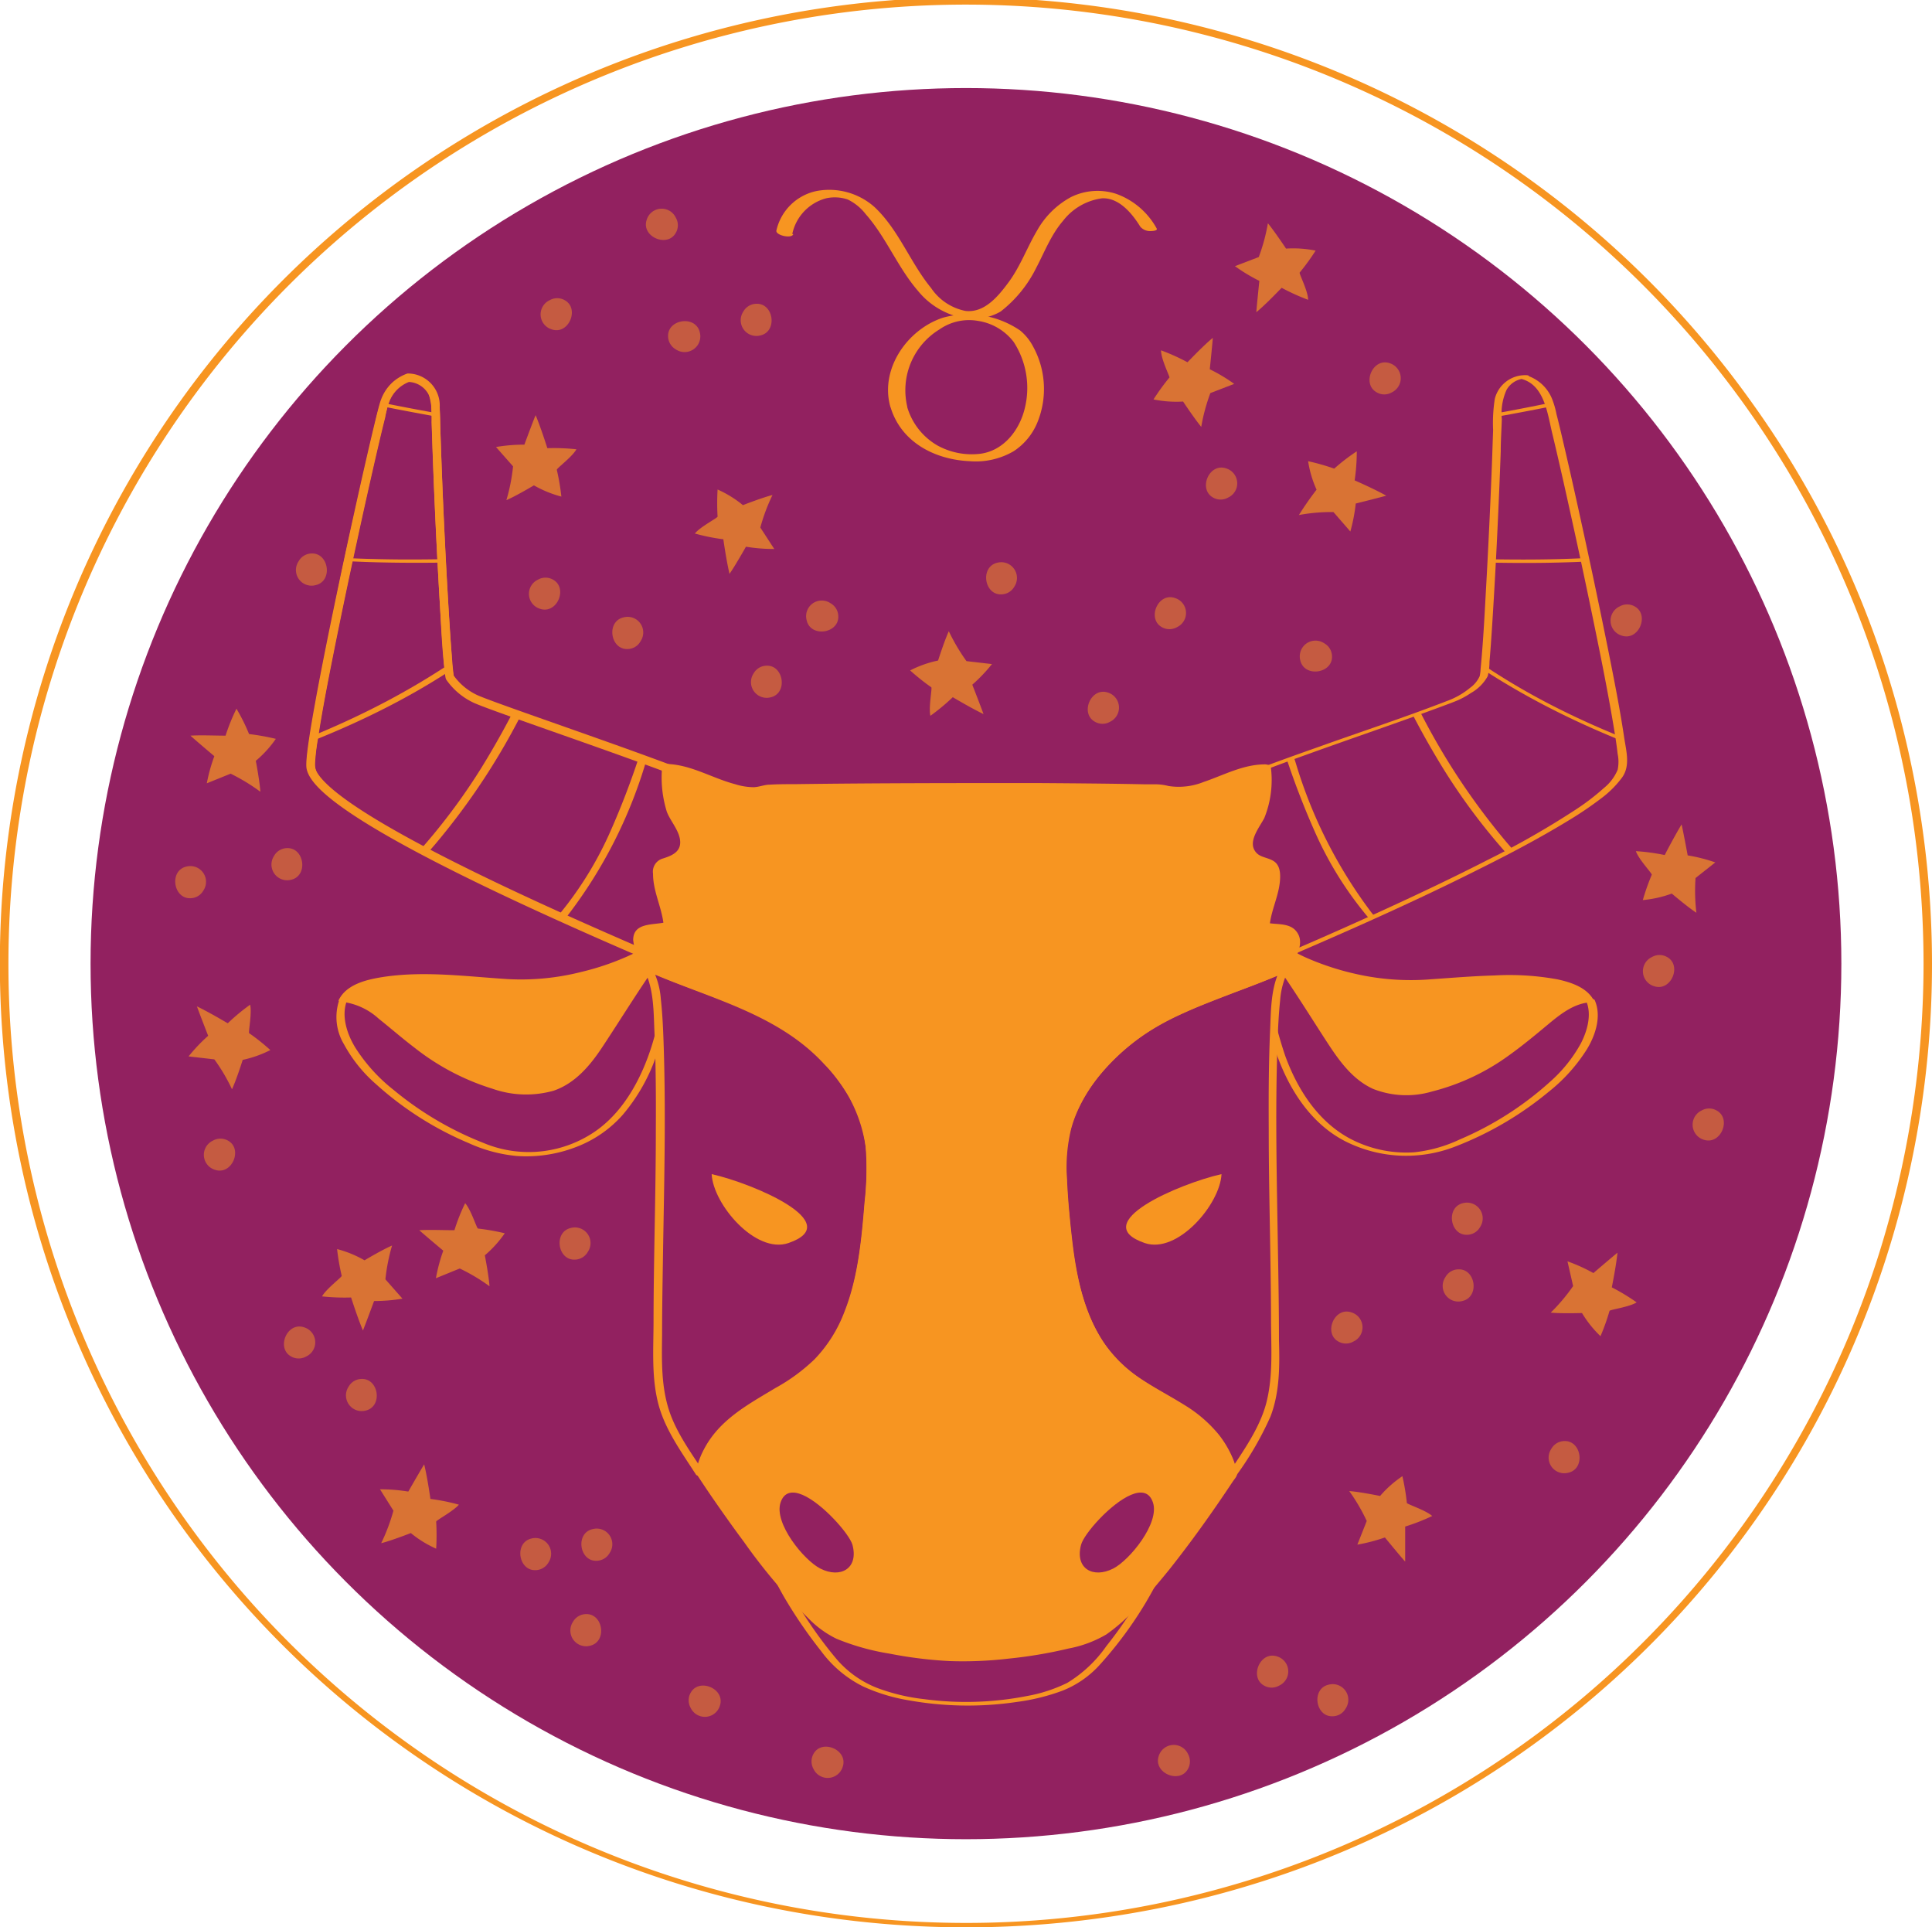 <svg xmlns="http://www.w3.org/2000/svg" xmlns:xlink="http://www.w3.org/1999/xlink" viewBox="0 0 228.69 228.09"><defs><style>.cls-1,.cls-2{fill:none;}.cls-2{stroke:#f79521;stroke-miterlimit:10;}.cls-3{fill:#922160;}.cls-4{fill:#f79521;}.cls-5{opacity:0.7;}.cls-6{opacity:0.5;}.cls-7{clip-path:url(#clip-path);}.cls-8{clip-path:url(#clip-path-2);}</style><clipPath id="clip-path" transform="translate(0 -0.3)"><path id="SVGID" class="cls-1" d="M180.51,45a4.61,4.61,0,0,1,2.76,2.8c.63,1.34,9.32,40.43,8.78,43.36-1.2,6.49-43,23.44-48.08,25.72-.37-2.68-.9-8.11-1-10.85-.13-3-1.91-8.94-.43-11.64.73-1.31,27.37-10.12,30.06-11.41a7.64,7.64,0,0,0,3-2.53c.25-.59,1.3-17.42,1.7-32A3.29,3.29,0,0,1,180.51,45Z"/></clipPath><clipPath id="clip-path-2" transform="translate(0 -0.3)"><path id="SVGID-2" data-name="SVGID" class="cls-2" d="M48.32,45a4.61,4.61,0,0,0-2.76,2.8c-.63,1.34-9.32,40.43-8.78,43.36,1.2,6.49,43,23.44,48.08,25.72.37-2.68.9-8.11,1-10.85.13-3,1.91-8.94.43-11.64C85.58,93.07,58.94,84.26,56.25,83a7.64,7.64,0,0,1-3-2.53c-.26-.59-1.31-17.42-1.7-32A3.29,3.29,0,0,0,48.32,45Z"/></clipPath></defs><g id="Layer_2" data-name="Layer 2"><g id="BG"><circle class="cls-3" cx="114.34" cy="114.04" r="103.62"/><path class="cls-4" d="M227.69,114.32a114.85,114.85,0,0,1-5.45,34.91A113.34,113.34,0,0,1,1.33,123.13,115,115,0,0,1,4.17,87.57,113.34,113.34,0,0,1,226.37,97a115.89,115.89,0,0,1,1.32,17.35c0,.29,1,.32,1,0a114.61,114.61,0,0,0-5.57-35.25,113.24,113.24,0,0,0-15.64-31A114.31,114.31,0,0,0,3.28,141.56a114.16,114.16,0,0,0,97.92,86.08,116,116,0,0,0,35.8-1.48,113.94,113.94,0,0,0,91.69-111.8C228.69,114.07,227.69,114.05,227.69,114.32Z" transform="translate(0 -0.3)"/><path class="cls-4" d="M93.78,28a5.55,5.55,0,0,1,4-4.23,4.78,4.78,0,0,1,2.57.14,6,6,0,0,1,2.12,1.73c2.43,2.75,3.78,6.29,6.18,9.07a9.09,9.09,0,0,0,4.19,2.91,6.57,6.57,0,0,0,5.6-.45,14.87,14.87,0,0,0,4.19-5.12c1-1.89,1.77-3.95,3.19-5.6a7,7,0,0,1,4.63-2.68c2-.1,3.57,1.8,4.52,3.35a1.53,1.53,0,0,0,1.15.53c.12,0,1,0,.78-.34a8.89,8.89,0,0,0-4.75-4.06,7.1,7.1,0,0,0-5.39.38,10.12,10.12,0,0,0-4,3.95c-1.22,2.06-2,4.31-3.46,6.24-1.2,1.61-2.8,3.52-5,3.28a6.41,6.41,0,0,1-4.09-2.72c-2.47-3-3.84-6.92-6.72-9.6a8.07,8.07,0,0,0-6.8-1.88,6.15,6.15,0,0,0-4.79,4.69c-.1.57,1.86,1,2,.41Z" transform="translate(0 -0.3)"/><path class="cls-4" d="M107.39,48.42a8.44,8.44,0,0,1,3.82-9.14,6.13,6.13,0,0,1,4.58-1,6.55,6.55,0,0,1,4.2,2.49,10,10,0,0,1,1.29,7.94c-.64,2.55-2.5,4.93-5.24,5.29a8.43,8.43,0,0,1-5.11-1,7.78,7.78,0,0,1-3.57-4.62c-.16-.5-2.13-.49-1.94.13,1.27,4.15,5.25,6.19,9.38,6.37a8.88,8.88,0,0,0,5.2-1.19,7.42,7.42,0,0,0,2.8-3.41,10.44,10.44,0,0,0-.53-9,6.11,6.11,0,0,0-1.52-1.87,11,11,0,0,0-9.14-1.51c-4.22,1.39-7.48,6.07-6.22,10.54C105.57,49,107.5,48.83,107.39,48.42Z" transform="translate(0 -0.3)"/><g class="cls-5"><path class="cls-4" d="M157.84,60.9a21.13,21.13,0,0,0-4.09.35h0a36.72,36.72,0,0,1,2.09-3,13,13,0,0,1-1-3.37,26.13,26.13,0,0,1,3.09.88,23.28,23.28,0,0,1,2.67-2.05,23.12,23.12,0,0,1-.25,3.44c1.14.5,2.63,1.19,3.74,1.81-.84.24-3.61.93-3.61.93a20.54,20.54,0,0,1-.64,3.31Z" transform="translate(0 -0.3)"/><path class="cls-4" d="M25.37,125.67a21,21,0,0,1,2.09,3.54h0c.54-1.16,1.27-3.48,1.27-3.48A13.37,13.37,0,0,0,32,124.57a24.26,24.26,0,0,0-2.51-2c-.1-.19.35-2.36.12-3.37a23.61,23.61,0,0,0-2.65,2.2c-1.08-.63-2.5-1.45-3.65-2,.29.82,1.33,3.48,1.33,3.48a20,20,0,0,0-2.32,2.44Z" transform="translate(0 -0.3)"/><path class="cls-4" d="M27.3,91.86A22.84,22.84,0,0,1,30.82,94h0c-.08-1.27-.54-3.66-.54-3.66a13.29,13.29,0,0,0,2.37-2.6,27.27,27.27,0,0,0-3.17-.57,22.14,22.14,0,0,0-1.49-3,23.4,23.4,0,0,0-1.29,3.19c-1.25,0-2.89-.08-4.16,0,.65.59,2.83,2.43,2.83,2.43A20,20,0,0,0,24.48,93Z" transform="translate(0 -0.3)"/><path class="cls-4" d="M90,62.73a22.29,22.29,0,0,1,1.44-3.85h0c-1.23.31-3.5,1.2-3.5,1.2a13.11,13.11,0,0,0-3-1.85,27.57,27.57,0,0,0,0,3.21c-.08.2-2.06,1.21-2.69,2a23.4,23.4,0,0,0,3.37.68c.18,1.23.44,2.85.73,4.09C86.88,67.5,88.3,65,88.3,65a20.22,20.22,0,0,0,3.35.27Z" transform="translate(0 -0.3)"/><path class="cls-4" d="M149,30.72a22.07,22.07,0,0,0,1.08-4h0c.82,1,2.15,3,2.15,3a13.3,13.3,0,0,1,3.5.24,26.45,26.45,0,0,1-1.89,2.6c-.05.21,1,2.18,1,3.22a25.34,25.34,0,0,1-3.13-1.42c-.87.89-2,2.06-3,2.89.06-.87.36-3.71.36-3.71a20.6,20.6,0,0,1-2.89-1.74Z" transform="translate(0 -0.3)"/><path class="cls-4" d="M161.78,180.3a21.79,21.79,0,0,0-2.07-3.54h0c1.27.09,3.65.58,3.65.58A13,13,0,0,1,166,175a26.23,26.23,0,0,1,.53,3.17c.11.18,2.23.85,3,1.54a24.08,24.08,0,0,1-3.2,1.25c0,1.24,0,2.88,0,4.15-.59-.65-2.4-2.86-2.4-2.86a20.73,20.73,0,0,1-3.26.85Z" transform="translate(0 -0.3)"/><path class="cls-4" d="M200.7,104.21a22.05,22.05,0,0,0,.1,4.11h0c-1.06-.69-2.91-2.27-2.91-2.27a13.63,13.63,0,0,1-3.43.77,26.22,26.22,0,0,1,1.06-3c0-.21-1.55-1.81-1.88-2.79a23.91,23.91,0,0,1,3.41.46c.57-1.1,1.35-2.55,2-3.63.2.86.72,3.67.72,3.67a19.57,19.57,0,0,1,3.27.83Z" transform="translate(0 -0.3)"/><path class="cls-4" d="M186.21,152.5a22,22,0,0,1-2.65,3.14h0c1.27.13,3.7.05,3.7.05a13.13,13.13,0,0,0,2.19,2.74,25.45,25.45,0,0,0,1.07-3c.14-.16,2.34-.45,3.21-1a24.73,24.73,0,0,0-2.94-1.78c.24-1.22.54-2.84.67-4.1-.68.55-2.85,2.41-2.85,2.41a20.34,20.34,0,0,0-3.07-1.39Z" transform="translate(0 -0.3)"/><path class="cls-4" d="M60.73,55.49a21.53,21.53,0,0,1-.79,4h0c1.17-.5,3.26-1.75,3.26-1.75a13.43,13.43,0,0,0,3.25,1.33,27.21,27.21,0,0,0-.54-3.17c0-.2,1.83-1.53,2.32-2.43a24.85,24.85,0,0,0-3.44-.13c-.38-1.18-.9-2.74-1.39-3.91-.34.81-1.33,3.49-1.33,3.49a20.31,20.31,0,0,0-3.36.28Z" transform="translate(0 -0.3)"/><path class="cls-4" d="M54.42,150.42a21.9,21.9,0,0,1,3.52,2.1h0c-.08-1.27-.55-3.66-.55-3.66a13.51,13.51,0,0,0,2.36-2.61,27.39,27.39,0,0,0-3.18-.56c-.17-.11-.82-2.23-1.51-3a22.42,22.42,0,0,0-1.27,3.2c-1.25,0-2.89-.08-4.16,0,.65.59,2.84,2.42,2.84,2.42a20.23,20.23,0,0,0-.87,3.26Z" transform="translate(0 -0.3)"/><path class="cls-4" d="M114.4,78.54A22.83,22.83,0,0,1,112.31,75h0c-.53,1.15-1.27,3.47-1.27,3.47a13.24,13.24,0,0,0-3.31,1.17,26.59,26.59,0,0,0,2.51,2c.11.19-.34,2.36-.11,3.37a24.55,24.55,0,0,0,2.65-2.2c1.07.63,2.5,1.45,3.64,2-.29-.82-1.33-3.48-1.33-3.48a19.29,19.29,0,0,0,2.33-2.44Z" transform="translate(0 -0.3)"/><path class="cls-4" d="M46.57,179.08a22.36,22.36,0,0,1-1.45,3.85h0c1.24-.31,3.51-1.2,3.51-1.2a13.11,13.11,0,0,0,3,1.85,27.57,27.57,0,0,0,0-3.21c.08-.2,2-1.21,2.69-2a23.4,23.4,0,0,0-3.37-.68c-.18-1.23-.44-2.86-.74-4.09-.46.74-1.88,3.22-1.88,3.22a20.22,20.22,0,0,0-3.35-.27Z" transform="translate(0 -0.3)"/><path class="cls-4" d="M143.27,46.82a22,22,0,0,0-1.08,4h0c-.82-1-2.15-3-2.15-3a13.46,13.46,0,0,1-3.5-.25,26.45,26.45,0,0,1,1.89-2.6c0-.2-1-2.18-1-3.21a23.89,23.89,0,0,1,3.13,1.41c.87-.89,2-2.06,3-2.89-.06.87-.36,3.72-.36,3.72a19.51,19.51,0,0,1,2.89,1.73Z" transform="translate(0 -0.3)"/><path class="cls-4" d="M45.62,151.7a22.36,22.36,0,0,1,.79-4h0c-1.17.5-3.26,1.75-3.26,1.75a13.25,13.25,0,0,0-3.25-1.33,26.92,26.92,0,0,0,.55,3.17c-.05.21-1.83,1.53-2.33,2.43a24.91,24.91,0,0,0,3.44.13c.38,1.18.91,2.74,1.4,3.91.33-.81,1.32-3.49,1.32-3.49a20.23,20.23,0,0,0,3.36-.28Z" transform="translate(0 -0.3)"/></g><g class="cls-6"><path class="cls-4" d="M63.68,68.9a1.85,1.85,0,0,0,.25,3.45c2,.67,3.32-2.44,1.55-3.44A1.78,1.78,0,0,0,63.68,68.9Z" transform="translate(0 -0.3)"/><path class="cls-4" d="M120.07,69.72a1.86,1.86,0,0,0-2-2.83c-2.08.47-1.59,3.81.44,3.75A1.79,1.79,0,0,0,120.07,69.72Z" transform="translate(0 -0.3)"/><path class="cls-4" d="M139.32,74.52a1.85,1.85,0,0,0-.25-3.45c-2-.68-3.32,2.44-1.56,3.44A1.8,1.8,0,0,0,139.32,74.52Z" transform="translate(0 -0.3)"/><path class="cls-4" d="M171.09,151.44a1.85,1.85,0,0,0,2,2.83c2.08-.47,1.59-3.81-.44-3.75A1.77,1.77,0,0,0,171.09,151.44Z" transform="translate(0 -0.3)"/><path class="cls-4" d="M164.74,46.74a1.86,1.86,0,0,0-.25-3.46c-2-.67-3.32,2.44-1.55,3.44A1.76,1.76,0,0,0,164.74,46.74Z" transform="translate(0 -0.3)"/><path class="cls-4" d="M32.44,101.59a1.86,1.86,0,0,0,2,2.83c2.08-.46,1.59-3.8-.44-3.75A1.79,1.79,0,0,0,32.44,101.59Z" transform="translate(0 -0.3)"/><path class="cls-4" d="M25.2,135.29a1.85,1.85,0,0,0,.25,3.45c2,.67,3.32-2.44,1.56-3.44A1.8,1.8,0,0,0,25.2,135.29Z" transform="translate(0 -0.3)"/><path class="cls-4" d="M24.08,105.68a1.86,1.86,0,0,0-2-2.83c-2.08.46-1.58,3.8.44,3.75A1.79,1.79,0,0,0,24.08,105.68Z" transform="translate(0 -0.3)"/><path class="cls-4" d="M195.54,113.56a1.85,1.85,0,0,0,.25,3.45c2,.68,3.33-2.44,1.56-3.44A1.8,1.8,0,0,0,195.54,113.56Z" transform="translate(0 -0.3)"/><path class="cls-4" d="M75.82,76.19a1.85,1.85,0,0,0-2-2.83c-2.08.47-1.59,3.8.44,3.75A1.77,1.77,0,0,0,75.82,76.19Z" transform="translate(0 -0.3)"/><path class="cls-4" d="M145.38,59.18a1.85,1.85,0,0,0-.25-3.45c-2-.68-3.32,2.43-1.56,3.44A1.8,1.8,0,0,0,145.38,59.18Z" transform="translate(0 -0.3)"/><path class="cls-4" d="M41.26,164.41a1.86,1.86,0,0,0,2,2.83c2.08-.47,1.58-3.8-.44-3.75A1.79,1.79,0,0,0,41.26,164.41Z" transform="translate(0 -0.3)"/><path class="cls-4" d="M191.71,72.07a1.85,1.85,0,0,0,.25,3.45c2,.68,3.32-2.44,1.56-3.44A1.8,1.8,0,0,0,191.71,72.07Z" transform="translate(0 -0.3)"/><path class="cls-4" d="M35.35,66.72a1.85,1.85,0,0,0,2,2.83c2.08-.46,1.59-3.8-.44-3.75A1.79,1.79,0,0,0,35.35,66.72Z" transform="translate(0 -0.3)"/><path class="cls-4" d="M36.25,160.83a1.85,1.85,0,0,0-.26-3.45c-2-.68-3.32,2.44-1.55,3.44A1.8,1.8,0,0,0,36.25,160.83Z" transform="translate(0 -0.3)"/><path class="cls-4" d="M88,37.15A1.86,1.86,0,0,0,90,40c2.07-.47,1.58-3.8-.44-3.75A1.79,1.79,0,0,0,88,37.15Z" transform="translate(0 -0.3)"/><path class="cls-4" d="M65.06,35.83a1.85,1.85,0,0,0,.25,3.45c2,.68,3.32-2.44,1.56-3.44A1.8,1.8,0,0,0,65.06,35.83Z" transform="translate(0 -0.3)"/><path class="cls-4" d="M183.63,171.76a1.85,1.85,0,0,0,2,2.83c2.08-.46,1.59-3.8-.44-3.75A1.79,1.79,0,0,0,183.63,171.76Z" transform="translate(0 -0.3)"/><path class="cls-4" d="M131.39,85.72a1.86,1.86,0,0,0-.25-3.46c-2-.67-3.32,2.44-1.56,3.44A1.78,1.78,0,0,0,131.39,85.72Z" transform="translate(0 -0.3)"/><path class="cls-4" d="M89.2,80a1.86,1.86,0,0,0,2,2.83c2.08-.46,1.58-3.8-.44-3.75A1.79,1.79,0,0,0,89.2,80Z" transform="translate(0 -0.3)"/><path class="cls-4" d="M201.42,131.72a1.86,1.86,0,0,0,.25,3.46c2,.67,3.32-2.44,1.56-3.44A1.78,1.78,0,0,0,201.42,131.72Z" transform="translate(0 -0.3)"/><path class="cls-4" d="M175.2,145.51a1.86,1.86,0,0,0-2-2.83c-2.08.46-1.59,3.8.44,3.75A1.79,1.79,0,0,0,175.2,145.51Z" transform="translate(0 -0.3)"/><path class="cls-4" d="M151.42,199.78a1.85,1.85,0,0,0-.25-3.45c-2-.68-3.32,2.44-1.56,3.44A1.8,1.8,0,0,0,151.42,199.78Z" transform="translate(0 -0.3)"/><path class="cls-4" d="M64.93,185.2a1.86,1.86,0,0,0-2-2.83c-2.08.46-1.59,3.8.44,3.75A1.81,1.81,0,0,0,64.93,185.2Z" transform="translate(0 -0.3)"/><path class="cls-4" d="M67.82,192.24a1.86,1.86,0,0,0,2,2.83c2.08-.46,1.59-3.8-.44-3.75A1.79,1.79,0,0,0,67.82,192.24Z" transform="translate(0 -0.3)"/><path class="cls-4" d="M72.16,184.09a1.85,1.85,0,0,0-2-2.83c-2.08.46-1.59,3.8.43,3.75A1.81,1.81,0,0,0,72.16,184.09Z" transform="translate(0 -0.3)"/><path class="cls-4" d="M159.28,202.5a1.85,1.85,0,0,0-2-2.83c-2.08.46-1.59,3.8.44,3.74A1.77,1.77,0,0,0,159.28,202.5Z" transform="translate(0 -0.3)"/><path class="cls-4" d="M160.21,159.06a1.85,1.85,0,0,0-.25-3.45c-2-.68-3.32,2.44-1.56,3.44A1.8,1.8,0,0,0,160.21,159.06Z" transform="translate(0 -0.3)"/><path class="cls-4" d="M69.58,148.45a1.85,1.85,0,0,0-2-2.83c-2.08.47-1.59,3.8.43,3.75A1.79,1.79,0,0,0,69.58,148.45Z" transform="translate(0 -0.3)"/><path class="cls-4" d="M156.75,76.43a1.86,1.86,0,0,0-2.84,2c.46,2.08,3.8,1.59,3.76-.43A1.79,1.79,0,0,0,156.75,76.43Z" transform="translate(0 -0.3)"/><path class="cls-4" d="M80,26.07a1.85,1.85,0,0,0-3.45.24c-.68,2,2.43,3.33,3.43,1.57A1.78,1.78,0,0,0,80,26.07Z" transform="translate(0 -0.3)"/><path class="cls-4" d="M98.31,71.69a1.85,1.85,0,0,0-2.83,2c.45,2.08,3.79,1.6,3.75-.43A1.8,1.8,0,0,0,98.31,71.69Z" transform="translate(0 -0.3)"/><path class="cls-4" d="M140.62,207.87a1.86,1.86,0,0,0-3.46.24c-.68,2,2.43,3.33,3.44,1.57A1.83,1.83,0,0,0,140.62,207.87Z" transform="translate(0 -0.3)"/><path class="cls-4" d="M80,41.65a1.86,1.86,0,0,0,2.84-2c-.46-2.08-3.8-1.6-3.76.43A1.82,1.82,0,0,0,80,41.65Z" transform="translate(0 -0.3)"/><path class="cls-4" d="M81.75,202.41a1.86,1.86,0,0,0,3.46-.24c.68-2-2.43-3.33-3.44-1.57A1.8,1.8,0,0,0,81.75,202.41Z" transform="translate(0 -0.3)"/><path class="cls-4" d="M96.29,209.64a1.86,1.86,0,0,0,3.46-.24c.68-2-2.43-3.33-3.44-1.57A1.83,1.83,0,0,0,96.29,209.64Z" transform="translate(0 -0.3)"/></g><path class="cls-3" d="M180.51,45a4.61,4.61,0,0,1,2.76,2.8c.63,1.34,9.32,40.43,8.78,43.36-1.2,6.49-43,23.44-48.08,25.72-.37-2.68-.9-8.11-1-10.85-.13-3-1.91-8.94-.43-11.64.73-1.31,27.37-10.12,30.06-11.41a7.64,7.64,0,0,0,3-2.53c.25-.59,1.3-17.42,1.7-32A3.29,3.29,0,0,1,180.51,45Z" transform="translate(0 -0.3)"/><path class="cls-4" d="M180.17,45.17c2.6.73,3,4,3.53,6.25.82,3.42,1.59,6.85,2.34,10.28q1.41,6.38,2.72,12.79c.77,3.74,1.52,7.5,2.16,11.27.21,1.25.42,2.5.56,3.76a4.58,4.58,0,0,1,0,1.88,5.49,5.49,0,0,1-1.63,2.16,27.44,27.44,0,0,1-3.33,2.55A101.77,101.77,0,0,1,176.23,102c-4.1,2.1-8.27,4.08-12.47,6q-5.74,2.63-11.54,5.11l-7.63,3.26-1,.43.86,0c-.27-2-.47-4-.65-6s-.23-3.75-.42-5.62-.64-3.94-.84-5.93a14.24,14.24,0,0,1-.07-3,4.64,4.64,0,0,1,.53-1.95,4.22,4.22,0,0,1,1.26-.7c.86-.39,1.74-.74,2.62-1.09,2.6-1,5.24-2,7.88-2.94,5.29-1.91,10.63-3.71,15.91-5.67.64-.24,1.29-.47,1.92-.74a9.69,9.69,0,0,0,1.51-.84,5.13,5.13,0,0,0,2-2,7,7,0,0,0,.21-1.71c.12-1.35.21-2.71.3-4.06q.42-6.53.71-13,.18-3.91.32-7.81c0-1.28.09-2.56.13-3.84a6.79,6.79,0,0,1,.56-3.46,2.62,2.62,0,0,1,2.09-1.33c.43,0,.9-.4.22-.41a3.7,3.7,0,0,0-3.7,2.8,18.36,18.36,0,0,0-.2,3.71c-.05,1.32-.09,2.64-.14,4q-.29,7.48-.71,14.94c-.17,3.1-.33,6.21-.63,9.29a5.16,5.16,0,0,1-.11.88A3.46,3.46,0,0,1,174,81.71a9.08,9.08,0,0,1-2.7,1.54c-5,1.94-10.12,3.62-15.18,5.43-2.83,1-5.66,2-8.47,3.11A32.8,32.8,0,0,0,142.57,94a2.66,2.66,0,0,0-1,2.16,21.42,21.42,0,0,0,.43,6.13c.63,4,.76,8,1.19,12,.1.9.21,1.8.33,2.69,0,.29.72.12.86,0,2.06-.91,4.22-1.8,6.33-2.7,3.71-1.59,7.4-3.19,11.08-4.84,4.27-1.92,8.53-3.9,12.72-6,3.77-1.87,7.51-3.82,11.09-6a42.61,42.61,0,0,0,4-2.71A11.87,11.87,0,0,0,192,92.32c1-1.38.5-3.12.26-4.69-.52-3.49-1.21-6.95-1.9-10.41q-1.31-6.51-2.72-13c-.82-3.77-1.65-7.54-2.53-11.3-.28-1.21-.56-2.41-.87-3.61a10.22,10.22,0,0,0-.46-1.64,4.78,4.78,0,0,0-2.9-2.88,1,1,0,0,0-.71.07C180,45,180,45.1,180.17,45.17Z" transform="translate(0 -0.3)"/><g class="cls-7"><path class="cls-4" d="M149.37,79.14a95.11,95.11,0,0,0,6.45,20,42.24,42.24,0,0,0,12.11,15.56,38.47,38.47,0,0,0,10.6,5.69c.4.15,1-.08.35-.31a36.6,36.6,0,0,1-16.57-11.82,56.11,56.11,0,0,1-8.94-17.69c-1.21-3.71-2.18-7.5-3-11.3-.06-.28-1-.42-1-.13Z" transform="translate(0 -0.3)"/><path class="cls-4" d="M162.18,73.52a100.43,100.43,0,0,0,8.73,17.86,72.39,72.39,0,0,0,12.48,15.05,69.29,69.29,0,0,0,9,6.92c.22.15,1.14-.13.81-.34A69.11,69.11,0,0,1,178.3,99.94a80.75,80.75,0,0,1-10.64-16.28,110.77,110.77,0,0,1-4.49-10.31c-.11-.29-1.08-.06-1,.17Z" transform="translate(0 -0.3)"/><path class="cls-4" d="M167.43,73.48c9.18,7.83,20,13.19,31.37,17,3.3,1.11,6.63,2.1,10,3,.57.16.68-.23.1-.38C197.5,90,186.25,86,176.31,79.48a79,79,0,0,1-8.13-6.09c-.2-.17-1.15-.25-.75.09Z" transform="translate(0 -0.3)"/><path class="cls-4" d="M159.73,66.54c8.53,0,17.06.58,25.6.31a95.07,95.07,0,0,0,12.49-1.16,121,121,0,0,0,12.47-2.87c4.62-1.27,9.2-2.68,13.8-4,.62-.18-.2-.44-.5-.35-8.07,2.31-16.09,4.93-24.34,6.53S182.44,66.63,174,66.44c-4.76-.11-9.52-.29-14.28-.3-.58,0-.6.4,0,.4Z" transform="translate(0 -0.3)"/><path class="cls-4" d="M168.05,51.18c12.72-2.12,25.55-4.28,37.62-9a88.44,88.44,0,0,0,10-4.57c.21-.11-.07-.25-.17-.28a.89.89,0,0,0-.68.05C203.44,43.5,190.88,46.65,178.27,49c-3.57.65-7.14,1.25-10.71,1.84-.18,0-.3.11-.19.27s.53.12.68.1Z" transform="translate(0 -0.3)"/></g><path class="cls-3" d="M48.32,45a4.61,4.61,0,0,0-2.76,2.8c-.63,1.34-9.32,40.43-8.78,43.36,1.2,6.49,43,23.44,48.08,25.72.37-2.68.9-8.11,1-10.85.13-3,1.91-8.94.43-11.64C85.58,93.07,58.94,84.26,56.25,83a7.64,7.64,0,0,1-3-2.53c-.26-.59-1.31-17.42-1.7-32A3.29,3.29,0,0,0,48.32,45Z" transform="translate(0 -0.3)"/><path class="cls-4" d="M48,44.74c-2.71.77-3.17,3.85-3.72,6.16-.82,3.42-1.59,6.84-2.34,10.27-1,4.32-1.88,8.64-2.76,13-.78,3.81-1.55,7.62-2.19,11.45-.22,1.24-.42,2.49-.56,3.74a4.92,4.92,0,0,0,0,2A5.62,5.62,0,0,0,38,93.48a24.85,24.85,0,0,0,3.29,2.57A97.29,97.29,0,0,0,51.57,102c4.14,2.13,8.34,4.13,12.57,6.06q5.85,2.68,11.76,5.21c2.61,1.13,5.23,2.23,7.83,3.35l.94.41c.06,0,.63.24.66,0,.28-2,.48-4.09.67-6.14.17-1.88.21-3.77.42-5.64.24-2.09.7-4.15.88-6.25a12.66,12.66,0,0,0,0-2.82,3.9,3.9,0,0,0-.57-1.8,3.64,3.64,0,0,0-1.38-.85c-.84-.4-1.7-.75-2.57-1.1-2.6-1-5.23-2-7.87-3-5.43-2-10.91-3.82-16.33-5.82l-1.16-.44L57,83.05l-.29-.12a8.2,8.2,0,0,1-2-1.29,2.68,2.68,0,0,1-1-1.26,15.65,15.65,0,0,1-.24-2.46c-.13-1.6-.23-3.21-.33-4.81q-.43-7-.73-14.1-.16-4-.29-8c-.07-2.09.16-4.4-1.86-5.66A4.11,4.11,0,0,0,48,44.73c-.22,0-.19.14-.09.27a.93.93,0,0,0,.66.24,2.43,2.43,0,0,1,2.12,1.51,9,9,0,0,1,.4,3.5q.12,3.89.28,7.78.29,7,.71,14c.15,2.6.25,5.24.58,7.82.14,1.11,1.25,1.87,2.1,2.46a11,11,0,0,0,2.42,1.23C62.07,85.47,67,87.1,72,88.85c2.81,1,5.62,2,8.41,3.08a40.68,40.68,0,0,1,5.19,2.18,1.9,1.9,0,0,1,.33.22s0,0,0,0a4.93,4.93,0,0,1,.22.53,5.85,5.85,0,0,1,.28,1.32,23.42,23.42,0,0,1-.51,6.19c-.63,3.88-.72,7.82-1.15,11.72-.1.87-.2,1.74-.32,2.61l.66,0c-2.07-.92-4.16-1.78-6.24-2.66-3.63-1.56-7.26-3.13-10.86-4.75-4.21-1.89-8.4-3.83-12.54-5.87-3.77-1.86-7.52-3.79-11.11-6a43,43,0,0,1-4-2.69,12.47,12.47,0,0,1-2.47-2.34,2.58,2.58,0,0,1-.6-1.72,23.71,23.71,0,0,1,.34-2.89c.52-3.43,1.19-6.85,1.87-10.25q1.29-6.45,2.69-12.86,1.21-5.62,2.51-11.24c.29-1.24.58-2.47.89-3.7A13.06,13.06,0,0,1,46,48a4.48,4.48,0,0,1,2.68-2.78C49,45.13,48.21,44.67,48,44.74Z" transform="translate(0 -0.3)"/><g class="cls-8"><path class="cls-4" d="M78.48,79.19a95.67,95.67,0,0,1-6.29,19.64,42.17,42.17,0,0,1-11.9,15.55,37.46,37.46,0,0,1-10.51,5.7c-.21.08-.14.19,0,.29a1,1,0,0,0,.71,0,37.61,37.61,0,0,0,16.76-11.8,56,56,0,0,0,9.12-17.82C77.6,87,78.6,83.11,79.48,79.22c0-.23-.93-.34-1,0Z" transform="translate(0 -0.3)"/><path class="cls-4" d="M65.65,73.41a99.88,99.88,0,0,1-8.72,17.84,72.39,72.39,0,0,1-12.3,14.84,68.33,68.33,0,0,1-9,7c-.31.2.62.39.85.25a69.47,69.47,0,0,0,15-13.09,80.44,80.44,0,0,0,10.73-16.4,111.83,111.83,0,0,0,4.51-10.36c.08-.2-.88-.36-1,0Z" transform="translate(0 -0.3)"/><path class="cls-4" d="M60.6,73.31c-9.11,7.77-19.8,13.08-31.1,16.86-3.25,1.09-6.54,2.07-9.85,3-.22.06-.14.19,0,.28a1,1,0,0,0,.71,0c11.5-3.17,22.85-7.22,32.9-13.76a80.53,80.53,0,0,0,8.21-6.15c.3-.25-.65-.42-.85-.25Z" transform="translate(0 -0.3)"/><path class="cls-4" d="M69.21,66.13c-8.41,0-16.82.57-25.24.32a91.91,91.91,0,0,1-12.6-1.15A125,125,0,0,1,19,62.43c-4.58-1.26-9.12-2.66-13.69-4-.24-.07-1.16.21-.67.35,8.15,2.33,16.24,5,24.57,6.57S46.12,67,54.59,66.85c4.8-.11,9.6-.29,14.4-.31.42,0,.9-.41.22-.41Z" transform="translate(0 -0.3)"/><path class="cls-4" d="M61.05,50.8C48.53,48.71,35.89,46.59,24,42a86.38,86.38,0,0,1-10-4.57.91.91,0,0,0-.7-.09c-.14.07-.24.16,0,.28C24.69,43.76,37.34,47,50.07,49.31,53.7,50,57.35,50.59,61,51.2c.58.09.64-.3,0-.4Z" transform="translate(0 -0.3)"/></g><path id="SVGID-3" data-name="SVGID" class="cls-2" d="M48.32,45a4.61,4.61,0,0,0-2.76,2.8c-.63,1.34-9.32,40.43-8.78,43.36,1.2,6.49,43,23.44,48.08,25.72.37-2.68.9-8.11,1-10.85.13-3,1.91-8.94.43-11.64C85.58,93.07,58.94,84.26,56.25,83a7.64,7.64,0,0,1-3-2.53c-.26-.59-1.31-17.42-1.7-32A3.29,3.29,0,0,0,48.32,45Z" transform="translate(0 -0.3)"/><path class="cls-4" d="M56.72,128.43c6.32,2.3,10.14,1.86,13.93-3.87,2.56-3.86,4.95-7.84,7.71-11.56.66-.9,1.42-1.77,2.2-2.64-1.86.87-3.63,2.27-5.56,3.14a34.17,34.17,0,0,1-12.18,3c-4.26.22-19.94-2.6-22.2,2.28,1.6,0,3.09.78,5,2.4C49,123.93,52.56,126.91,56.72,128.43Z" transform="translate(0 -0.3)"/><path class="cls-4" d="M56.45,128.56c3.28,1.19,7.15,2.18,10.41.4a12.13,12.13,0,0,0,4-3.88c1.59-2.29,3-4.69,4.56-7A65.18,65.18,0,0,1,81,110.48c.23-.26-.75-.34-.88-.27-1.83.86-3.44,2.12-5.26,3a31.07,31.07,0,0,1-6.08,2.12,29,29,0,0,1-8.7.84c-4.89-.31-9.92-1-14.8-.24-1.88.3-4.28.85-5.19,2.73-.09.2.55.28.61.28a7,7,0,0,1,3.85,1.72c1.29,1,2.51,2.09,3.79,3.09a30.49,30.49,0,0,0,8.08,4.81c.15.06.55.16.69,0s0-.23-.15-.29a32.39,32.39,0,0,1-8.91-5.57c-2.27-1.85-4.47-4.06-7.57-4.2l.6.27c.81-1.67,3-2.19,4.65-2.45a37.46,37.46,0,0,1,7.56-.22c2.35.11,4.7.32,7.06.47a29.78,29.78,0,0,0,8.09-.66A33.34,33.34,0,0,0,75,113.84c2.1-.91,3.91-2.34,6-3.32l-.89-.27c-3.43,3.85-6.08,8.31-8.88,12.62-1.95,3-4.2,6.37-8.13,6.63A15.22,15.22,0,0,1,57,128.29c-.15-.06-.55-.16-.68,0S56.27,128.5,56.45,128.56Z" transform="translate(0 -0.3)"/><path class="cls-3" d="M78.36,113c-2.76,3.72-5.15,7.7-7.71,11.56-3.79,5.73-7.61,6.17-13.93,3.87-4.16-1.52-7.7-4.5-11.06-7.3-1.95-1.62-3.44-2.35-5-2.4a2.7,2.7,0,0,0-.24.76c-1.15,7.12,11.62,14.87,18,16.85,5.17,1.6,11.9-.16,15.38-4.81,5-6.73,4.34-11.88,7.21-21.39-.15.06-.3.15-.45.22C79.78,111.23,79,112.1,78.36,113Z" transform="translate(0 -0.3)"/><path class="cls-4" d="M77.87,113c-2.29,3.1-4.33,6.36-6.41,9.59-1.54,2.37-3.1,5-5.75,6.3-2.29,1.1-4.9.59-7.22-.14a28.37,28.37,0,0,1-8.91-4.91c-1.55-1.19-3-2.54-4.58-3.68a7.85,7.85,0,0,0-4.27-1.62c-.15,0-.52,0-.6.19a6.26,6.26,0,0,0,.59,5.16,17,17,0,0,0,3.76,4.69,38.77,38.77,0,0,0,11,7,17.62,17.62,0,0,0,5.64,1.52,16.29,16.29,0,0,0,6.92-1,14,14,0,0,0,5.65-3.84A21.69,21.69,0,0,0,77.41,126a41,41,0,0,0,1.91-6.9c.64-3,1.29-6,2.18-9,.1-.34-.72-.18-.85-.12a3.92,3.92,0,0,0-1.34,1.19c-.5.58-1,1.16-1.44,1.77-.14.19.79.27,1,0,.37-.48.74-1,1.14-1.42a4.37,4.37,0,0,1,1.4-1.34l-.85-.12c-.74,2.44-1.32,4.93-1.85,7.42-.45,2.13-.86,4.27-1.49,6.35-1.28,4.2-3.64,8.57-7.53,10.85a13.86,13.86,0,0,1-12.51.86,38.87,38.87,0,0,1-10.62-6.28,20,20,0,0,1-4.47-4.93c-1-1.6-1.75-3.83-1-5.66l-.6.19a7.8,7.8,0,0,1,4.34,2c1.42,1.13,2.79,2.33,4.24,3.43a28.35,28.35,0,0,0,9.24,4.86,12,12,0,0,0,7.22.23c2.57-.88,4.34-3,5.79-5.2,2.49-3.76,4.83-7.63,7.51-11.26C79,112.82,78.05,112.75,77.87,113Z" transform="translate(0 -0.3)"/><path class="cls-4" d="M172.11,128.43c-6.32,2.3-10.14,1.86-13.94-3.87-2.55-3.86-4.94-7.84-7.7-11.56-.66-.9-1.43-1.77-2.2-2.64,1.86.87,3.63,2.27,5.56,3.14a34.17,34.17,0,0,0,12.18,3c4.26.22,19.94-2.6,22.2,2.28-1.6,0-3.09.78-5,2.4C179.81,123.93,176.26,126.91,172.11,128.43Z" transform="translate(0 -0.3)"/><path class="cls-4" d="M171.77,128.25c-3.18,1.16-6.79,2.1-9.77,0a16,16,0,0,1-3.92-4.56c-1.42-2.16-2.8-4.36-4.23-6.52a59,59,0,0,0-5.14-6.84l-.81.17c1.8.85,3.38,2.08,5.16,3a30.69,30.69,0,0,0,5.8,2.1,30,30,0,0,0,9,1.11c4.8-.23,9.62-.94,14.42-.42,1.89.2,4.53.6,5.46,2.53l.36-.21c-3,.13-5.23,2.39-7.46,4.21a31.94,31.94,0,0,1-8.86,5.51c-.49.19.43.44.68.35a30.89,30.89,0,0,0,8.24-4.95c1.28-1,2.49-2.13,3.81-3.1a7.21,7.21,0,0,1,3.83-1.62c.09,0,.45,0,.37-.21-.78-1.62-2.74-2.25-4.36-2.6a31.6,31.6,0,0,0-7.46-.46c-2.5.07-5,.28-7.48.45a29.3,29.3,0,0,1-7.65-.37,32.1,32.1,0,0,1-7-2.12c-2.14-.92-4-2.37-6.08-3.37-.14-.06-1.09-.15-.8.17,3.78,4.25,6.61,9.23,9.73,14a14,14,0,0,0,3.95,4.24,8.67,8.67,0,0,0,4.54,1.32,18.08,18.08,0,0,0,6.4-1.33C172.94,128.42,172,128.16,171.77,128.25Z" transform="translate(0 -0.3)"/><path class="cls-3" d="M150.47,113c2.76,3.72,5.15,7.7,7.7,11.56,3.8,5.73,7.62,6.17,13.94,3.87,4.15-1.52,7.7-4.5,11.06-7.3,2-1.62,3.44-2.35,5-2.4a2.7,2.7,0,0,1,.24.76c1.15,7.12-11.62,14.87-18,16.85-5.17,1.6-11.9-.16-15.38-4.81-5.05-6.73-4.34-11.88-7.22-21.39.16.06.31.15.46.22C149,111.23,149.81,112.1,150.47,113Z" transform="translate(0 -0.3)"/><path class="cls-4" d="M150,113c2.38,3.22,4.49,6.62,6.67,10,1.55,2.39,3.17,4.93,5.85,6.16a10.73,10.73,0,0,0,7,.31,26.5,26.5,0,0,0,9.13-4.3c1.66-1.19,3.23-2.5,4.8-3.81,1.42-1.17,3-2.37,4.91-2.45l-.61-.16c.7,1.61.13,3.58-.64,5.06a16.92,16.92,0,0,1-3.64,4.52,38.12,38.12,0,0,1-10.66,6.81,16.74,16.74,0,0,1-5.45,1.53,14.25,14.25,0,0,1-6.78-1.24c-4.23-1.89-6.91-5.94-8.45-10.18a48.4,48.4,0,0,1-1.78-6.89c-.59-2.79-1.21-5.55-2-8.28l-.84.17a4.4,4.4,0,0,1,1.32,1.26c.42.49.82,1,1.21,1.51.18.24,1.12.13,1-.08-.46-.6-.94-1.19-1.44-1.76a3.84,3.84,0,0,0-1.35-1.19c-.14-.07-.94-.16-.84.17.81,2.68,1.42,5.42,2,8.16a58.55,58.55,0,0,0,1.55,6.27c1.46,4.39,4.1,8.66,8.33,10.8a16,16,0,0,0,12.91.62,39.7,39.7,0,0,0,11.09-6.48,20.06,20.06,0,0,0,4.58-5.1c1-1.66,1.72-3.89.9-5.76-.07-.17-.47-.16-.61-.16-3.18.14-5.49,2.65-7.82,4.53a30.64,30.64,0,0,1-8.87,5.34c-2.35.83-5,1.61-7.51.78-2.62-.89-4.29-3.24-5.74-5.44-2.36-3.61-4.62-7.3-7.18-10.78C150.78,112.72,149.84,112.84,150,113Z" transform="translate(0 -0.3)"/><path class="cls-3" d="M122.92,176.81c-2.64.55-6,.73-8.51,1.69-2.55-1-5.86-1.14-8.5-1.69-3.64-.77-7.31-1.73-16.26,4.58a50.14,50.14,0,0,0,4.59,9.36c1.82,2.68,4.06,6.37,6.75,8.2,6.23,4.23,21.86,3.75,26.85,0,2.6-1.95,4.93-5.52,6.75-8.2a50.14,50.14,0,0,0,4.59-9.36C130.22,175.08,126.56,176,122.92,176.81Z" transform="translate(0 -0.3)"/><path class="cls-4" d="M122.59,176.62c-2.86.59-5.83.71-8.59,1.72l.69,0a35.18,35.18,0,0,0-7-1.44c-1.33-.21-2.63-.55-4-.74a14.47,14.47,0,0,0-7.68,1.1,36,36,0,0,0-6.83,3.94c-.06,0-.1.07-.07.15a53.84,53.84,0,0,0,3.63,7.82,55.35,55.35,0,0,0,4.44,6.51,13.8,13.8,0,0,0,5,4.21,21.37,21.37,0,0,0,5.37,1.63,39.58,39.58,0,0,0,12.85.19,24.68,24.68,0,0,0,5.37-1.33,11.8,11.8,0,0,0,4.48-3.14A46.64,46.64,0,0,0,135.6,190a51,51,0,0,0,4.07-8.58c0-.06-.09-.14-.12-.16-4.17-2.92-9.06-5.81-14.35-5.16-.88.11-1.75.29-2.61.48-.22,0-.16.17,0,.28a.94.94,0,0,0,.7.1,14.64,14.64,0,0,1,5.78-.36c3.58.66,6.85,2.78,9.78,4.84l-.13-.16a54.11,54.11,0,0,1-3.45,7.5,52.47,52.47,0,0,1-4.32,6.34,15.3,15.3,0,0,1-4.62,4.34,17.92,17.92,0,0,1-4.74,1.55,37.47,37.47,0,0,1-12.23.37,23,23,0,0,1-5.55-1.33,12.12,12.12,0,0,1-4.84-3.47,49.7,49.7,0,0,1-4.9-7,51.44,51.44,0,0,1-3.89-8.26l-.08.14c3.46-2.43,7.61-5.12,12-5.09a18.26,18.26,0,0,1,3.59.5c1.35.28,2.71.47,4.07.67a31.51,31.51,0,0,1,4.4,1,3.06,3.06,0,0,0,1.74-.32c.81-.22,1.63-.38,2.45-.52,1.64-.28,3.29-.47,4.92-.8.22-.05.15-.17,0-.28A1,1,0,0,0,122.59,176.62Z" transform="translate(0 -0.3)"/><path class="cls-3" d="M97.13,161.11c4.65-4.91,5.25-12.59,5.78-19,.47-5.81.33-9.29-3.38-14.2-5.93-7.83-13.9-9-22.77-12.92a9.42,9.42,0,0,1,.5,1c1.56,4.21.63,31.52.63,40.51,0,4.38-.44,8.74,1.67,12.71.6,1.13,1.8,3.1,3.34,5.44a8.29,8.29,0,0,1,.51-1.83C86.2,166.26,92.72,165.78,97.13,161.11Z" transform="translate(0 -0.3)"/><path class="cls-4" d="M97.62,161.15c2.82-3,4.15-7.05,4.87-11.05.37-2,.59-4.12.76-6.18a59.2,59.2,0,0,0,.35-6.09,15.76,15.76,0,0,0-.93-5.32,19.28,19.28,0,0,0-3.17-5.3,26.3,26.3,0,0,0-9.42-7.12c-4.22-2-8.71-3.34-13-5.24-.13,0-1-.06-.83.23,1.17,2.23,1.11,5,1.22,7.44.17,3.87.18,7.75.16,11.63,0,7.47-.26,14.95-.27,22.43,0,3.41-.29,6.92.67,10.24.85,2.89,2.73,5.47,4.36,8,.14.21.93.2,1-.09,1.29-7.42,9.68-8.8,14.22-13.54.14-.16-.76-.3-1-.07-2.34,2.44-5.43,3.8-8.23,5.6s-5.41,4.54-6,8l1-.09c-1.49-2.27-3.23-4.64-4.12-7.23-1-2.92-.93-6-.89-9.09,0-3.43.07-6.86.12-10.29.14-8.19.34-16.39.05-24.58-.06-1.65-.14-3.3-.32-4.93a9.28,9.28,0,0,0-1-3.58l-.82.22c7.27,3.24,15.56,5,21.15,11.07a17.39,17.39,0,0,1,5,10.44,39,39,0,0,1-.18,5.92c-.16,2-.33,4-.62,5.94-.65,4.52-1.92,9.13-5.1,12.55C96.5,161.23,97.41,161.37,97.62,161.15Z" transform="translate(0 -0.3)"/><path class="cls-3" d="M131.69,161.11c-4.64-4.91-5.24-12.59-5.77-19-.47-5.81-.34-9.29,3.38-14.2,5.93-7.83,13.89-9,22.77-12.92a7.9,7.9,0,0,0-.5,1c-1.56,4.21-.63,31.52-.63,40.51,0,4.38.44,8.74-1.67,12.71-.61,1.13-1.8,3.1-3.34,5.44a8.29,8.29,0,0,0-.51-1.83C142.63,166.26,136.1,165.78,131.69,161.11Z" transform="translate(0 -0.3)"/><path class="cls-4" d="M132.14,161.09c-2.8-3-4.11-7-4.82-10.94-.37-2.06-.58-4.14-.76-6.22a60,60,0,0,1-.34-6,15.93,15.93,0,0,1,.89-5.21,19,19,0,0,1,3.23-5.38,26.08,26.08,0,0,1,9.4-7c4.15-1.93,8.55-3.27,12.73-5.12l-.9-.27c-1.16,2.21-1.12,4.88-1.23,7.32-.17,3.88-.18,7.76-.16,11.64,0,7.48.25,15,.27,22.43,0,3.32.28,6.73-.56,10-.79,3-2.74,5.69-4.43,8.27l.95.17c-.61-3.51-3.18-6.18-6.07-8.05s-5.87-3.16-8.2-5.6c-.19-.19-1.14-.22-.89,0,2.26,2.37,5.21,3.75,7.95,5.46,3,1.86,5.62,4.49,6.24,8.09.05.23.83.36.95.17a38,38,0,0,0,4-6.92c1.1-2.88,1.09-6,1-9.06,0-3.53-.06-7.06-.12-10.6-.13-8.19-.34-16.4-.05-24.59.06-1.66.13-3.32.31-5a9.41,9.41,0,0,1,1-3.61c.13-.26-.78-.32-.9-.27-7.35,3.27-15.7,5-21.34,11.19a17.49,17.49,0,0,0-5,10.46,38.87,38.87,0,0,0,.17,6.1c.17,2,.35,4.09.66,6.13.66,4.48,2,9,5.12,12.42C131.43,161.33,132.39,161.36,132.14,161.09Z" transform="translate(0 -0.3)"/><path class="cls-4" d="M152.07,115c.63-1.2,1.51-2.73,1.29-3.69-.41-1.85-2-1.25-3.56-1.64.14-1.65,1-3.38,1.21-5.08.33-3.54-1.55-1.71-2.93-3.65-.88-1.22.81-3.15,1.3-4.42a13,13,0,0,0,.56-5.59c-4.08-.08-7.94,3.75-12.22,2.37-11-.28-35.57-.28-46.61,0-4.28,1.38-8.14-2.45-12.22-2.37a13,13,0,0,0,.56,5.59c.49,1.27,2.17,3.2,1.3,4.42-1.38,1.94-3.27.11-2.93,3.65.17,1.7,1.07,3.43,1.2,5.08-1.53.39-3.14-.21-3.55,1.64-.22,1,.66,2.49,1.29,3.69,8.87,4,16.84,5.09,22.77,12.92,3.71,4.91,3.85,8.39,3.38,14.2-.53,6.39-1.13,14.07-5.78,19-4.41,4.67-10.93,5.15-13.72,11.77a8.29,8.29,0,0,0-.51,1.83c4.67,7.12,12.49,17.76,16.38,19.42a41.62,41.62,0,0,0,12.54,2.52l.21,0c.52,0,1.11,0,1.73,0h0l1.27,0h.55l.13,0c4.65-.23,10.55-1.15,13.79-2.54,3.89-1.66,11.7-12.3,16.38-19.42a8.29,8.29,0,0,0-.51-1.83c-2.79-6.62-9.32-7.1-13.73-11.77-4.64-4.91-5.24-12.59-5.77-19-.47-5.81-.34-9.29,3.38-14.2C135.23,120.1,143.19,119,152.07,115Z" transform="translate(0 -0.3)"/><path class="cls-4" d="M152.55,115.13c.67-1.27,2-3.13.95-4.54-.81-1.14-2.46-.83-3.65-1.1l.44.31c.19-1.82,1.08-3.47,1.22-5.3.07-.9,0-1.9-.86-2.36s-1.74-.38-2.2-1.31c-.59-1.18.7-2.73,1.21-3.73a12,12,0,0,0,.77-6c0-.26-.5-.34-.69-.34-2.6,0-4.89,1.28-7.29,2.09a7.88,7.88,0,0,1-4.13.47,6.47,6.47,0,0,0-1.38-.2l-1.34,0c-4.3-.09-8.61-.12-12.91-.15-9.52,0-19,0-28.57.13-1,0-2,0-3,.06-.63,0-1.23.27-1.88.3A7.43,7.43,0,0,1,87,93.1c-2.81-.74-5.34-2.4-8.32-2.39-.06,0-.27,0-.28.11a13.64,13.64,0,0,0,.53,5.54c.45,1.2,1.67,2.42,1.58,3.77-.08,1.11-1.19,1.5-2.08,1.78a1.62,1.62,0,0,0-1.13,1.8c0,2.06,1,3.89,1.24,5.91l.17-.16c-1.42.33-3.76,0-3.76,2.09A6.62,6.62,0,0,0,76,114.44a1.62,1.62,0,0,0,1,.93l1.59.67c4.05,1.66,8.28,2.95,12.17,5a24,24,0,0,1,9.84,9.22,14.58,14.58,0,0,1,1.86,5.68,34.08,34.08,0,0,1-.12,6.62c-.36,4.39-.76,8.89-2.39,13a16.46,16.46,0,0,1-3.55,5.62,21.79,21.79,0,0,1-4.61,3.38c-3.32,2-6.69,3.78-8.51,7.35a9.43,9.43,0,0,0-.64,1.54c-.15.49-.38,1-.09,1.45.55.83,1.1,1.66,1.66,2.48,1.25,1.81,2.52,3.61,3.84,5.38A68.18,68.18,0,0,0,95.87,192,11.84,11.84,0,0,0,99,194.23,28.09,28.09,0,0,0,105.3,196a50.14,50.14,0,0,0,7.13.88,46,46,0,0,0,6.94-.29,53.87,53.87,0,0,0,7.13-1.2,13.83,13.83,0,0,0,4.45-1.66,20.42,20.42,0,0,0,3.4-3c1.4-1.47,2.69-3,4-4.61,2.69-3.38,5.2-6.91,7.59-10.51.23-.34.56-.64.48-1.06a7.9,7.9,0,0,0-.55-1.79,12.35,12.35,0,0,0-1.57-2.64,15.94,15.94,0,0,0-4.17-3.59c-1.6-1-3.29-1.87-4.87-2.91a16.34,16.34,0,0,1-4.48-4.25c-2.56-3.69-3.42-8.31-3.91-12.69-.26-2.27-.47-4.55-.57-6.83a19.33,19.33,0,0,1,.48-5.92c1.15-4.3,4.38-8.08,7.91-10.66s7.54-4,11.53-5.55c2.12-.79,4.23-1.6,6.29-2.52.34-.15-.54-.51-.79-.4-4,1.8-8.29,3.11-12.32,4.94a26.67,26.67,0,0,0-10.06,7.45,18.67,18.67,0,0,0-3.24,5.55,16.87,16.87,0,0,0-.81,5.77c0,2.16.25,4.32.45,6.46a56.5,56.5,0,0,0,.94,6.48c.9,4.13,2.63,8.09,5.92,10.86,2.88,2.44,6.57,3.71,9.37,6.25a11.27,11.27,0,0,1,3.32,5.15,1.78,1.78,0,0,1,.14,1,3.05,3.05,0,0,1-.36.55c-.28.42-.56.85-.85,1.27-.59.87-1.19,1.73-1.79,2.59a112,112,0,0,1-7.81,10.08,32.25,32.25,0,0,1-3.56,3.55,10.23,10.23,0,0,1-3.74,1.88,43.1,43.1,0,0,1-6.76,1.38,55.77,55.77,0,0,1-7,.52,43.53,43.53,0,0,1-7.46-.72,27.45,27.45,0,0,1-6.6-1.79,11.43,11.43,0,0,1-3.08-2.37,50.09,50.09,0,0,1-3.73-4.11c-2.76-3.32-5.3-6.84-7.74-10.41-.26-.38-.52-.76-.77-1.15s-.73-.87-.75-1.33a5,5,0,0,1,.55-1.79,12.61,12.61,0,0,1,.76-1.46,13.48,13.48,0,0,1,4-4c3.12-2.15,6.71-3.56,9.25-6.47,2.89-3.31,4.09-7.69,4.73-12,.31-2.12.49-4.26.67-6.4a34.83,34.83,0,0,0,.12-6.21c-.41-4.3-2.84-8.07-5.87-11a31.29,31.29,0,0,0-10.43-6.35c-2-.81-4-1.54-6-2.31-1.13-.44-2.26-.89-3.37-1.37a2,2,0,0,1-.64-.32,2.93,2.93,0,0,1-.37-.7,10,10,0,0,1-.71-1.6,1.81,1.81,0,0,1,.77-2.36,20.44,20.44,0,0,1,2.49-.35c.09,0,.18,0,.17-.16-.22-2.13-1.65-4.31-1.18-6.49.24-1.1,1.49-1,2.26-1.5,1.56-1.11.63-2.75-.1-4.07a11.7,11.7,0,0,1-1.12-6.63l-.28.11c2.69,0,5.1,1.57,7.63,2.28a9.3,9.3,0,0,0,3.59.34,12.74,12.74,0,0,1,1.46-.25l1.33,0c4.35-.09,8.69-.13,13-.15,9.57,0,19.14,0,28.7.12,1,0,2,0,3,.06-.28,0,.28.09.23.08l.5.11a7.19,7.19,0,0,0,1,.11,8.11,8.11,0,0,0,2.08-.19c2.87-.61,5.49-2.49,8.49-2.48l-.69-.34a13.11,13.11,0,0,1-.57,5.6c-.47,1.18-1.57,2.31-1.54,3.64,0,1,1,1.7,1.84,2a4.21,4.21,0,0,1,.93.3c.39.26.43.84.44,1.25,0,2.07-1,3.91-1.24,5.93,0,.19.32.29.44.31,1,.24,2.59-.1,3,1s-.62,2.87-1.2,4C151.47,115.09,152.4,115.41,152.55,115.13Z" transform="translate(0 -0.3)"/><path class="cls-4" d="M84.24,139.25c.17,3.57,5.2,9.48,9.08,8.16C100.23,145.05,89.2,140.37,84.24,139.25Z" transform="translate(0 -0.3)"/><path class="cls-3" d="M95,177.21c-1.18-.5-2.19-.38-2.61.92-.8,2.44,2.76,6.81,4.71,7.8,2.38,1.21,4.57,0,3.8-2.83C100.51,181.81,97.37,178.23,95,177.21Z" transform="translate(0 -0.3)"/><path class="cls-3" d="M133.87,177.21c1.18-.5,2.19-.38,2.61.92.8,2.44-2.77,6.81-4.71,7.8-2.39,1.21-4.57,0-3.8-2.83C128.32,181.81,131.46,178.23,133.87,177.21Z" transform="translate(0 -0.3)"/><path class="cls-4" d="M144.59,139.25c-.17,3.57-5.2,9.48-9.08,8.16C128.6,145.05,139.63,140.37,144.59,139.25Z" transform="translate(0 -0.3)"/></g></g></svg>